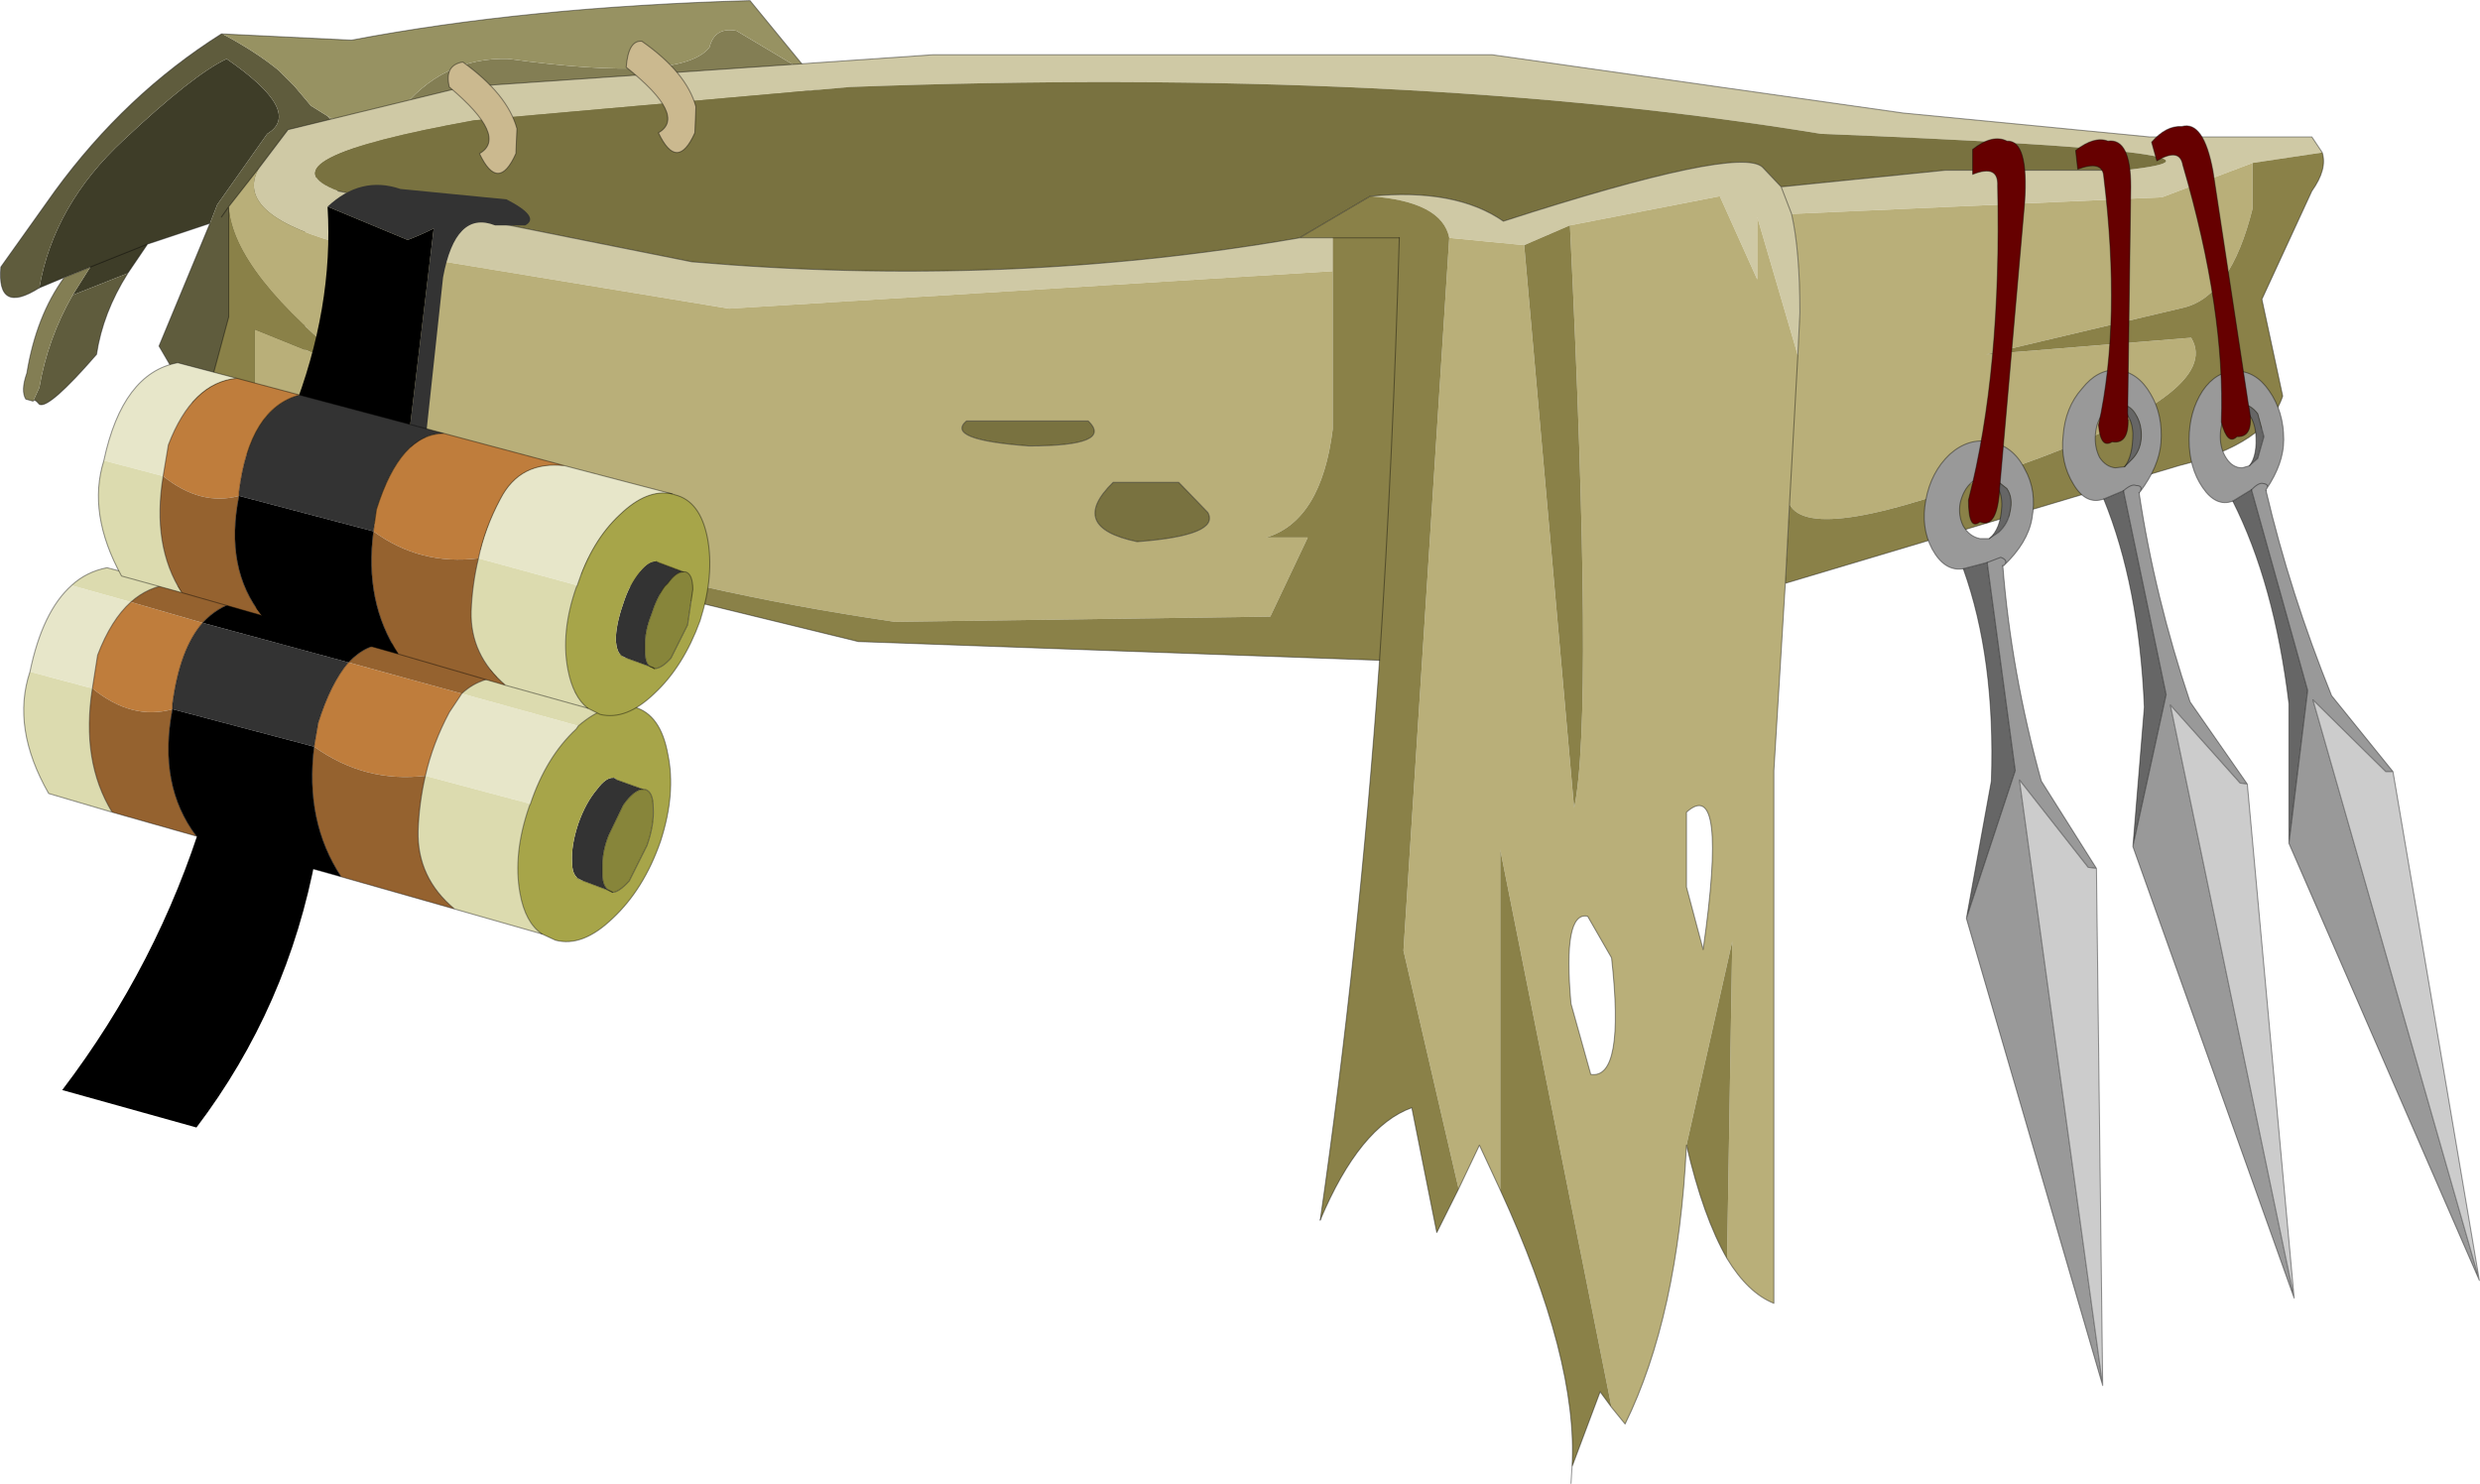 <?xml version="1.0" encoding="UTF-8"?>
<svg version="1.1" viewBox="0 0 119.17 71.3" xmlns="http://www.w3.org/2000/svg" xmlns:cc="http://creativecommons.org/ns#" xmlns:dc="http://purl.org/dc/elements/1.1/" xmlns:rdf="http://www.w3.org/1999/02/22-rdf-syntax-ns#" xmlns:xlink="http://www.w3.org/1999/xlink">
<g transform="translate(-215.36 -164.82)">
<use transform="translate(215.4,164.85)" width="119.1" height="71.25" xlink:href="#a"/>
</g>
<defs>
<g id="a" transform="translate(-215.4,-164.85)">
<path d="m224.8 219-6.45-1.8q4.6-6.05 6.8-13.2l5.4 1.9q-1.35 7.3-5.75 13.1" fill-rule="evenodd"/>
<path d="m219.7 177.65-1.25 0.5-1.2 0.5q0.7-4 4.05-7.1 3.35-3.15 4.95-3.9 3.7 2.55 1.95 3.6l-2.4 3.4-0.35 0.9-3 1-2.75 1.1 2.75-1.1-0.95 1.4-2.65 1.05 0.85-1.35" fill="#3e3d28" fill-rule="evenodd"/>
<path d="m225.45 175.55 0.35-0.9 2.4-3.4q1.75-1.05-1.95-3.6-1.6 0.75-4.95 3.9-3.35 3.1-4.05 7.1-2.05 1.3-1.85-1l2.6-3.65q3.4-4.65 8-7.55h0.05q1.6 0.85 2.7 1.75l0.75 0.75 0.8 0.95 0.8 0.5 2.15 2.45-3.25 0.6v11.6l-4.2 1.2-2.8-4.8 2.45-5.9m-8.5 8.55 0.3-0.65q0.4-2.35 1.6-4.45l2.65-1.05q-1.2 1.9-1.5 3.9-2.3 2.65-2.75 2.4-0.25-0.3-0.3-0.15" fill="#5f5c3d" fill-rule="evenodd"/>
<path d="m218.45 178.15 1.25-0.5-0.85 1.35q-1.2 2.1-1.6 4.45l-0.3 0.65-0.35-0.1q-0.25-0.4 0.05-1.25 0.45-2.75 1.8-4.6m35.9-9.7 0.55 0.6-21.65 3.8-2.15-2.45q1.9 1.1 3.4-0.15 2.1-2.7 5.3-2.6 8.3 1.15 9.65-0.55 0.25-1 1.3-0.8l3.6 2.15" fill="#837e54" fill-rule="evenodd"/>
<path d="m226.05 166.45 6.2 0.3q8.4-1.6 19.15-1.9l2.95 3.6-3.6-2.15q-1.05-0.2-1.3 0.8-1.35 1.7-9.65 0.55-3.2-0.1-5.3 2.6-1.5 1.25-3.4 0.15l-0.8-0.5-0.8-0.95-0.75-0.75q-1.1-0.9-2.7-1.75" fill="#979262" fill-rule="evenodd"/>
<path d="m226.05 166.45h-0.05q-4.6 2.9-8 7.55l-2.6 3.65q-0.2 2.3 1.85 1m37.1-10.2 0.55 0.6m-0.55-0.6-2.95-3.6q-10.75 0.3-19.15 1.9l-6.2-0.3" fill="none" stroke="#000" stroke-linecap="round" stroke-linejoin="round" stroke-opacity=".4" stroke-width=".05"/>
<path d="m218.45 178.15 4-1.6 3-1m-8.2 3.1 1.2-0.5q-1.35 1.85-1.8 4.6-0.3 0.85-0.05 1.25l0.35 0.1q0.05-0.15 0.3 0.15 0.45 0.25 2.75-2.4 0.3-2 1.5-3.9l0.95-1.4m32.45-7.5-21.65 3.8-3.25 0.6v11.6l-4.2 1.2-2.8-4.8 2.45-5.9" fill="none" stroke="#000" stroke-linecap="round" stroke-linejoin="round" stroke-opacity=".4" stroke-width=".05"/>
<path d="m227.8 172.9 1.4-1.85 8.4-2.05 22.6-1.55h26.85l19.75 2.8 11.85 1.15h7.8l0.5 0.75-3.35 0.5-4.35 1.65-17.8 0.8q0.4 1.75 0.4 4.75l-0.1 2.05-1.95-6.65v3l-1.8-4-7.2 1.4-2.2 0.95-3.6-0.35q-0.35-1.75-3.8-2 4.1-0.4 6.4 1.2 11.3-3.65 12.45-2.6l0.9 0.95 0.5 1.3-0.5-1.3 7.9-0.8h8.6q7.75-0.85-14.6-1.75-19.8-3.25-46.65-2.25l-18.05 1.6q-10.55 1.9-6.55 3.4l17 3.4q15.1 1.3 29.2-1.15h1.6v1.6l-29 1.8-18.2-3q-5.7-1.45-4.4-3.75" fill="#cfc9a5" fill-rule="evenodd"/>
<path d="m301.15 192.85-0.55 9v25.6q-1.25-0.5-2.25-2.15l0.25-15.25-2.2 9.8q-0.4 8.2-2.95 13.4l-0.65-0.8-5.35-26.8v16.35l-1-2.15-1 2.1-2.65-11.45 2.2-34.25 3.6 0.35 2.4 27.05q0.95-4.45-0.2-28l7.2-1.4 1.8 4v-3l1.95 6.65 0.1-2.05q0-3-0.4-4.75l17.8-0.8 4.35-1.65v2.2q-1.05 4.2-3.3 4.75l-9.5 2.25 9.85-0.8q1.6 2.65-8.45 6.2-9.8 3.85-10.85 1.8l-0.2 3.8m-21.75-15v7.6q-0.55 4.4-3.2 5.2h2l-1.8 3.8-18.05 0.25q-19.4-2.85-30.75-10.05v-4l4.95 2q-6-4.7-6.2-7.9l1.45-1.85q-1.3 2.3 4.4 3.75l18.2 3 29-1.8m22.35 4.05-0.4 7.15 0.4-7.15m-32.9 6.1q-2.2 2.15 1.15 2.85 4-0.3 3.4-1.4l-1.4-1.45h-3.15m-1.2-2.95h-5.85q-1.05 0.9 3 1.2 4.1 0 2.85-1.2m29.55 25.4q1.2-8.4-0.8-6.6v3.6l0.8 3m-5.55-1.6q-1.2-0.25-0.8 4.2l0.95 3.4q1.65 0.25 1-5.6l-1.15-2" fill="#b9af79" fill-rule="evenodd"/>
<path d="m300.95 173.8-0.9-0.95q-1.15-1.05-12.45 2.6-2.3-1.6-6.4-1.2l-3.4 2q-14.1 2.45-29.2 1.15l-17-3.4q-4-1.5 6.55-3.4l18.05-1.6q26.85-1 46.65 2.25 22.35 0.9 14.6 1.75h-8.6l-7.9 0.8m-33.3 11.25q1.25 1.2-2.85 1.2-4.05-0.3-3-1.2h5.85m1.2 2.95h3.15l1.4 1.45q0.6 1.1-3.4 1.4-3.35-0.7-1.15-2.85" fill="#797240" fill-rule="evenodd"/>
<path d="m326.95 172.15q0.25 0.8-0.5 1.85l-2.4 5.2 1 4.65q-0.75 2.3-5 3.35l-18.9 5.65 0.2-3.8q1.05 2.05 10.85-1.8 10.05-3.55 8.45-6.2l-9.85 0.8 9.5-2.25q2.25-0.55 3.3-4.75v-2.2l3.35-0.5m-28.6 53.15q-1.15-2-1.95-5.45l2.2-9.8-0.25 15.25m-5.55 7.15-0.55-0.75-1.35 3.6q0.3-5.15-3.45-13.3v-16.35l5.35 26.8m-11.6-58.2q3.45 0.25 3.8 2l-2.2 34.25 2.65 11.45-1.05 2.1-1.2-6q-2.5 0.9-4.4 5.4 1.85-12.8 2.85-26.9l-25.05-0.9-25.4-6.2-6.2-4.4 1.35-5v-5.3q0.2 3.2 6.2 7.9l-4.95-2v4q11.35 7.2 30.75 10.05l18.05-0.25 1.8-3.8h-2q2.65-0.8 3.2-5.2v-9.2h-1.6l3.4-2m7.4 2.35 2.2-0.95q1.15 23.55 0.2 28l-2.4-27.05m-6-0.35q-0.3 10.45-0.95 20.3 0.65-9.85 0.95-20.3h-3.2 3.2" fill="#8a8148" fill-rule="evenodd"/>
<path d="m227.8 172.9 1.4-1.85 8.4-2.05 22.6-1.55h26.85l19.75 2.8 11.85 1.15h7.8l0.5 0.75q0.25 0.8-0.5 1.85l-2.4 5.2 1 4.65q-0.75 2.3-5 3.35l-18.9 5.65-0.55 9v25.6q-1.25-0.5-2.25-2.15-1.15-2-1.95-5.45-0.4 8.2-2.95 13.4l-0.65-0.8-0.55-0.75-1.35 3.6-0.05 0.8m10.9-54.2 0.1-2.05q0-3-0.4-4.75l-0.5-1.3-0.9-0.95q-1.15-1.05-12.45 2.6-2.3-1.6-6.4-1.2l-3.4 2q-14.1 2.45-29.2 1.15l-17-3.4m-5.25 0.75v5.3l-1.35 5 6.2 4.4 25.4 6.2 25.05 0.9m0.95-20.3h-3.2m-51.6-3.35-1.45 1.85-0.35 0.5m51.8 1h1.6m38.05-3.25h-8.6l-7.9 0.8m0.2 19.05 0.2-3.8 0.4-7.15m-32.9 6.1q-2.2 2.15 1.15 2.85 4-0.3 3.4-1.4l-1.4-1.45h-3.15m-1.2-2.95h-5.85q-1.05 0.9 3 1.2 4.1 0 2.85-1.2m29.55 25.4q1.2-8.4-0.8-6.6v3.6l0.8 3m-5.55-1.6q-1.2-0.25-0.8 4.2l0.95 3.4q1.65 0.25 1-5.6l-1.15-2m-12.85 14.6q1.9-4.5 4.4-5.4l1.2 6 1.05-2.1 1-2.1 1 2.15q3.75 8.15 3.45 13.3" fill="none" stroke="#000" stroke-linecap="round" stroke-linejoin="round" stroke-opacity=".4" stroke-width=".05"/>
<path d="m281.65 196.55q0.65-9.85 0.95-20.3m-0.95 20.3q-1 14.1-2.85 26.9" fill="none" stroke="#000" stroke-linecap="round" stroke-linejoin="round" stroke-opacity=".4" stroke-width=".05"/>
<path d="m237.6 167.8q2.15 1.55 2.6 3.2l-0.05 1.2q-0.85 1.9-1.75 0 1.4-0.8-1.45-3.2-0.25-1.05 0.65-1.2m11.15 3.4q-0.85 1.9-1.75 0 1.4-0.8-1.55-3.15 0.1-1.3 0.75-1.25 2.15 1.5 2.6 3.15l-0.05 1.25" fill="#cbb98f" fill-rule="evenodd"/>
<path d="m237.6 167.8q-0.9 0.15-0.65 1.2 2.85 2.4 1.45 3.2 0.9 1.9 1.75 0l0.05-1.2q-0.45-1.65-2.6-3.2" fill="none" stroke="#000" stroke-linecap="round" stroke-linejoin="round" stroke-opacity=".4" stroke-width=".05"/>
<path d="m248.75 171.2 0.05-1.25q-0.45-1.65-2.6-3.15-0.65-0.05-0.75 1.25 2.95 2.35 1.55 3.15 0.9 1.9 1.75 0" fill="none" stroke="#000" stroke-linecap="round" stroke-linejoin="round" stroke-opacity=".4" stroke-width=".05"/>
<path d="m218.8 192.95 2.85 0.8q-0.95 0.85-1.6 2.55l-0.25 1.6-3-0.8q0.6-2.9 2-4.15m17 9.15q0.35-1.55 1.15-3.05l0.6-0.9 5.6 1.55-0.1 0.15q-1.45 1.35-2.2 3.6l-5.05-1.35" fill="#e7e6c9" fill-rule="evenodd"/>
<path d="m223.55 192.9q-1.05 0.1-1.9 0.85l-2.85-0.8q0.7-0.65 1.7-0.85l3.05 0.8m-2.8 10.95-3.05-0.9q-1.8-3.15-0.9-5.85l3 0.8q-0.55 3.5 0.95 5.95m22.4-4.15-5.6-1.55q1-0.95 2.65-0.8l5.45 1.45q-1.15-0.25-2.5 0.9m-2.3 3.75-0.05 0.1q-0.8 2.3-0.45 4.2 0.25 1.4 1.05 1.95l-4.2-1.2q-1.8-1.5-1.75-3.75 0.05-1.35 0.35-2.65l5.05 1.35" fill="#dcdbaf" fill-rule="evenodd"/>
<path d="m223.65 198.9v-0.25q0.35-2.65 1.45-3.9l7 1.9q-0.85 1-1.45 2.9l-0.2 1.15-6.8-1.8m21.35 3.4 1.25 0.45q-0.35 0-0.8 0.55l-0.15 0.2-0.7 1.45q-0.3 0.75-0.3 1.45v0.4q0 0.6 0.3 0.8l-1.2-0.45-0.3-0.15q-0.25-0.2-0.25-0.75-0.05-0.8 0.3-1.85 0.35-1 0.9-1.65 0.45-0.6 0.8-0.55l0.15 0.1" fill="#333" fill-rule="evenodd"/>
<path d="m221.65 193.75 3.45 1q-1.1 1.25-1.45 3.9v0.25q-1.95 0.55-3.85-1l0.25-1.6q0.65-1.7 1.6-2.55m8.8 6.95 0.2-1.15q0.6-1.9 1.45-2.9l5.45 1.5-0.6 0.9q-0.8 1.5-1.15 3.05-2.9 0.35-5.35-1.4" fill="#bf7d3c" fill-rule="evenodd"/>
<path d="m221.65 193.75q0.85-0.75 1.9-0.85l3.15 0.85q-0.9 0.25-1.6 1l-3.45-1m-1.85 4.15q1.9 1.55 3.85 1-0.7 3.65 1.15 6.1l-4.05-1.15q-1.5-2.45-0.95-5.95m12.3-1.25q0.9-0.95 2-0.9l6.1 1.6q-1.65-0.15-2.65 0.8l-5.45-1.5m-1.65 4.05q2.45 1.75 5.35 1.4-0.3 1.3-0.35 2.65-0.05 2.25 1.75 3.75l-5.45-1.55q-1.75-2.65-1.3-6.25" fill="#95622f" fill-rule="evenodd"/>
<path d="m225.1 194.75q0.7-0.75 1.6-1l7.4 2q-1.1-0.05-2 0.9l-7-1.9m6.65 12.2-6.95-1.95q-1.85-2.45-1.15-6.1l6.8 1.8q-0.45 3.6 1.3 6.25" fill-rule="evenodd"/>
<path d="m243.15 199.7q1.35-1.15 2.5-0.9h0.2q1.25 0.35 1.6 2.25 0.4 1.9-0.35 4.2-0.8 2.3-2.3 3.7-1.45 1.4-2.75 1.05l-0.65-0.3q-0.8-0.55-1.05-1.95-0.35-1.9 0.45-4.2l0.05-0.1q0.75-2.25 2.2-3.6l0.1-0.15m1.85 2.6-0.1-0.1h-0.05q-0.35-0.05-0.8 0.55-0.55 0.65-0.9 1.65-0.35 1.05-0.3 1.85 0 0.55 0.25 0.75l0.15 0.1 0.15 0.05 1.2 0.45 0.2 0.1q0.3 0 0.8-0.55l0.85-1.7q0.35-1 0.3-1.8 0-0.8-0.4-0.9h-0.1l-1.25-0.45" fill="#a7a549" fill-rule="evenodd"/>
<path d="m246.25 202.75h0.1q0.4 0.1 0.4 0.9 0.05 0.8-0.3 1.8l-0.85 1.7q-0.5 0.55-0.8 0.55l-0.2-0.1q-0.3-0.2-0.3-0.8v-0.4q0-0.7 0.3-1.45l0.7-1.45 0.15-0.2q0.45-0.55 0.8-0.55" fill="#87853a" fill-rule="evenodd"/>
<path d="m244.8 207.7-0.2-0.1 0.2 0.1" fill="#8a8148" fill-rule="evenodd"/>
<path d="m221.65 193.75q0.85-0.75 1.9-0.85l-3.05-0.8q-1 0.2-1.7 0.85m6.3 1.8q0.7-0.75 1.6-1l-3.15-0.85m-1.9 0.85q-0.95 0.85-1.6 2.55l-0.25 1.6m3.85 1v-0.25q0.35-2.65 1.45-3.9m7 1.9q0.9-0.95 2-0.9l-7.4-2m-9.9 3.35q-0.9 2.7 0.9 5.85l3.05 0.9q-1.5-2.45-0.95-5.95m-3-0.8q0.6-2.9 2-4.15m13.3 3.7q-0.85 1-1.45 2.9l-0.2 1.15m5.35 1.4q0.35-1.55 1.15-3.05l0.6-0.9m8.1 0.65-5.45-1.45q-1.65-0.15-2.65 0.8m-1.75 3.95q-0.3 1.3-0.35 2.65-0.05 2.25 1.75 3.75l4.2 1.2m3.6-7.4 1.25 0.45m-1.65 4.85-1.2-0.45m1.45-4.95 0.15 0.1m-4.8-4.95-6.1-1.6m10.7 11.95-0.2-0.1m-1.5-0.6 0.3 0.15m-11.65-0.2 5.45 1.55m-12.4-3.5 6.95 1.95q-1.75-2.65-1.3-6.25m-6.8-1.8q-0.7 3.65 1.15 6.1l-4.05-1.15" fill="none" stroke="#000" stroke-linecap="round" stroke-linejoin="round" stroke-opacity=".4" stroke-width=".05"/>
<path d="m243.15 199.7q1.35-1.15 2.5-0.9m-4.8 4.65q0.75-2.25 2.2-3.6l0.1-0.15m-1.75 10q-0.8-0.55-1.05-1.95-0.35-1.9 0.45-4.2l0.05-0.1m0.55 6.25 0.65 0.3q1.3 0.35 2.75-1.05 1.5-1.4 2.3-3.7 0.75-2.3 0.35-4.2-0.35-1.9-1.6-2.25h-0.2m0.6 3.95h0.1q0.4 0.1 0.4 0.9 0.05 0.8-0.3 1.8l-0.85 1.7q-0.5 0.55-0.8 0.55l-0.2-0.1q-0.3-0.2-0.3-0.8v-0.4q0-0.7 0.3-1.45l0.7-1.45 0.15-0.2q0.45-0.55 0.8-0.55" fill="none" stroke="#000" stroke-linecap="round" stroke-linejoin="round" stroke-opacity=".4" stroke-width=".05"/>
<path d="m231.1 174.75 3.85 1.6q0.65-0.25 1.25-0.55l-1.25 10.45-5.55-1.55q2-5.1 1.7-9.95" fill-rule="evenodd"/>
<path d="m231.1 174.75q1.6-1.5 3.5-0.85l5.1 0.5q1.65 0.85 0.9 1.25h-1.45q-1.9-0.75-2.5 2.5l-0.9 8.35-0.8-0.25 1.25-10.45q-0.6 0.3-1.25 0.55l-3.85-1.6" fill="#333" fill-rule="evenodd"/>
<path d="m220.35 186.95q0.9-4.2 3.55-4.7l2.85 0.75q-2.15 0.2-3.3 3.2l-0.25 1.5-2.85-0.75m22.15 0.25 5.15 1.35q-1.2-0.25-2.5 1-1.35 1.25-2.05 3.4l-4.75-1.3q0.3-1.45 1.05-2.85 0.95-1.85 3.1-1.6" fill="#e7e6c9" fill-rule="evenodd"/>
<path d="m220.35 186.95 2.85 0.75q-0.55 3.35 0.9 5.6l-2.9-0.8q-1.65-3-0.85-5.55m23.25 11.9-3.95-1.1q-1.7-1.45-1.65-3.55 0.05-1.3 0.35-2.55l4.75 1.3-0.05 0.1q-0.75 2.15-0.4 3.95 0.25 1.3 0.95 1.85" fill="#dcdbaf" fill-rule="evenodd"/>
<path d="m229.75 183.8 6.95 1.85q-2.1 0-3.25 3.65l-0.15 1.05-6.45-1.7v-0.2q0.5-4 2.9-4.65m17.15 8 0.1 0.05 1.2 0.45q-0.35 0-0.75 0.55l-0.15 0.15q-0.4 0.55-0.65 1.35-0.3 0.75-0.3 1.4v0.35q0 0.6 0.25 0.75l-1.1-0.4-0.3-0.15q-0.2-0.15-0.25-0.7 0-0.75 0.35-1.75 0.3-0.95 0.8-1.55 0.45-0.55 0.8-0.5" fill="#333" fill-rule="evenodd"/>
<path d="m223.2 187.7 0.25-1.5q1.15-3 3.3-3.2l3 0.8q-2.4 0.65-2.9 4.65v0.2q-1.85 0.5-3.65-0.95m13.5-2.05 5.8 1.55q-2.15-0.25-3.1 1.6-0.75 1.4-1.05 2.85-2.8 0.35-5.05-1.3l0.15-1.05q1.15-3.65 3.25-3.65" fill="#bf7d3c" fill-rule="evenodd"/>
<path d="m239.65 197.75-5.15-1.5q-1.65-2.5-1.2-5.9 2.25 1.65 5.05 1.3-0.3 1.25-0.35 2.55-0.05 2.1 1.65 3.55m-11.7-3.35-3.85-1.1q-1.45-2.25-0.9-5.6 1.8 1.45 3.65 0.95-0.7 3.5 1.1 5.75" fill="#95622f" fill-rule="evenodd"/>
<path d="m234.5 196.25-6.55-1.85q-1.8-2.25-1.1-5.75l6.45 1.7q-0.45 3.4 1.2 5.9" fill-rule="evenodd"/>
<path d="m247.65 188.55 0.15 0.05q1.2 0.3 1.55 2.05 0.35 1.8-0.35 4-0.8 2.2-2.2 3.5-1.35 1.3-2.6 1l-0.6-0.3q-0.7-0.55-0.95-1.85-0.35-1.8 0.4-3.95l0.05-0.1q0.7-2.15 2.05-3.4 1.3-1.25 2.5-1m-0.75 3.25q-0.35-0.05-0.8 0.5-0.5 0.6-0.8 1.55-0.35 1-0.35 1.75 0.05 0.55 0.25 0.7l0.15 0.1 0.15 0.05 1.1 0.4 0.15 0.05 0.05 0.05q0.35 0 0.8-0.5l0.8-1.6 0.25-1.7q0-0.75-0.35-0.85h-0.1l-1.2-0.45-0.1-0.05" fill="#a7a549" fill-rule="evenodd"/>
<path d="m246.6 196.85q-0.25-0.15-0.25-0.75v-0.35q0-0.65 0.3-1.4 0.25-0.8 0.65-1.35l0.15-0.15q0.4-0.55 0.75-0.55h0.1q0.35 0.1 0.35 0.85l-0.25 1.7-0.8 1.6q-0.45 0.5-0.8 0.5l-0.2-0.1" fill="#87853a" fill-rule="evenodd"/>
<path d="m246.8 196.95-0.05-0.05-0.15-0.05 0.2 0.1" fill="#8a8148" fill-rule="evenodd"/>
<path d="m226.75 183-2.85-0.75q-2.65 0.5-3.55 4.7m2.85 0.75 0.25-1.5q1.15-3 3.3-3.2l3 0.8 6.95 1.85 5.8 1.55 5.15 1.35m-4.05 10.3-3.95-1.1-5.15-1.5-6.55-1.85-3.85-1.1-2.9-0.8q-1.65-3-0.85-5.55m6.5 1.7v-0.2q0.5-4 2.9-4.65m3.55 6.55 0.15-1.05q1.15-3.65 3.25-3.65m-12.6 7.65q-1.45-2.25-0.9-5.6m4.75 6.7q-1.8-2.25-1.1-5.75m11.5 3q0.3-1.45 1.05-2.85 0.95-1.85 3.1-1.6m-4.15 4.45q-0.3 1.25-0.35 2.55-0.05 2.1 1.65 3.55m7.35-5.9-0.1-0.05m-1.7 4.5 0.3 0.15 1.1 0.4 0.2 0.1m1.4-4.65-1.2-0.45m-12.5 4.4q-1.65-2.5-1.2-5.9" fill="none" stroke="#000" stroke-linecap="round" stroke-linejoin="round" stroke-opacity=".4" stroke-width=".05"/>
<path d="m247.65 188.55 0.15 0.05q1.2 0.3 1.55 2.05 0.35 1.8-0.35 4-0.8 2.2-2.2 3.5-1.35 1.3-2.6 1l-0.6-0.3q-0.7-0.55-0.95-1.85-0.35-1.8 0.4-3.95l0.05-0.1q0.7-2.15 2.05-3.4 1.3-1.25 2.5-1m-1.05 8.3q-0.25-0.15-0.25-0.75v-0.35q0-0.65 0.3-1.4 0.25-0.8 0.65-1.35l0.15-0.15q0.4-0.55 0.75-0.55h0.1q0.35 0.1 0.35 0.85l-0.25 1.7-0.8 1.6q-0.45 0.5-0.8 0.5l-0.05-0.05-0.15-0.05" fill="none" stroke="#000" stroke-linecap="round" stroke-linejoin="round" stroke-opacity=".4" stroke-width=".05"/>
<path d="m310.55 187.75q-0.2 0.05-0.45 0.25-0.4 0.35-0.55 1-0.1 0.6 0.15 1.1 0.3 0.5 0.8 0.6h0.45l0.45-0.3q0.45-0.4 0.55-1 0.15-0.65-0.15-1.1l-0.75-0.6-0.5 0.05m-0.85 4.4q-0.9 0.15-1.5-0.95-0.55-1.05-0.3-2.35 0.25-1.35 1.15-2.2 0.9-0.8 1.95-0.6 1.1 0.2 1.65 1.3 0.6 1.05 0.35 2.4-0.2 1.15-1.35 2.25h-0.05q0.4 5.1 1.85 10.35l2.65 4.2-0.4-0.05-3.3-4.2 4 29.1-6.55-22.45 2.35-7.1-1.35-10-1.15 0.3m1.95-0.15q0.25-0.25-0.15-0.4l-0.65 0.25 0.65-0.25q0.4 0.15 0.15 0.4" fill="#999" fill-rule="evenodd"/>
<path d="m310.55 187.75 0.5-0.05 0.75 0.6q0.3 0.45 0.15 1.1-0.1 0.6-0.55 1l-0.45 0.3q0.55-0.45 0.6-1.55 0.05-1.15-1-1.4m-0.7 21.2 1.2-6.6q0.2-5.9-1.35-10.2l1.15-0.3 1.35 10-2.35 7.1" fill="#666" fill-rule="evenodd"/>
<path d="m316.1 206.55 0.3 24.85-4-29.1 3.3 4.2 0.4 0.05" fill="#ccc" fill-rule="evenodd"/>
<path d="m310.95 190.7h-0.45q-0.5-0.1-0.8-0.6-0.25-0.5-0.15-1.1 0.15-0.65 0.55-1 0.25-0.2 0.45-0.25l0.5-0.05 0.75 0.6q0.3 0.45 0.15 1.1-0.1 0.6-0.55 1l-0.45 0.3m-1.25 1.45q-0.9 0.15-1.5-0.95-0.55-1.05-0.3-2.35 0.25-1.35 1.15-2.2 0.9-0.8 1.95-0.6 1.1 0.2 1.65 1.3 0.6 1.05 0.35 2.4-0.2 1.15-1.35 2.25h-0.05m-1.9 0.15 1.15-0.3 0.65-0.25q0.4 0.15 0.15 0.4" fill="none" stroke="#000" stroke-linecap="round" stroke-linejoin="round" stroke-opacity=".4" stroke-width=".05"/>
<path d="m310.95 190.7q0.55-0.45 0.6-1.55 0.05-1.15-1-1.4m1.05 4.25q0.4 5.1 1.85 10.35l2.65 4.2 0.3 24.85-6.55-22.45 1.2-6.6q0.2-5.9-1.35-10.2m6.7 39.25-4-29.1 3.3 4.2 0.4 0.05m-5.25-14.7 1.35 10-2.35 7.1" fill="none" stroke="#000" stroke-linecap="round" stroke-linejoin="round" stroke-opacity=".4" stroke-width=".05"/>
<path d="m316.45 188.8q-0.85 0.3-1.45-0.7-0.65-1.05-0.5-2.35 0.1-1.35 0.9-2.25 0.75-0.95 1.7-0.9 1 0.1 1.6 1.15 0.6 1 0.5 2.35-0.1 1.15-1 2.35l-0.05 0.05q0.75 5 2.45 10.05l2.75 3.95-0.35-0.05-3.35-3.75 5.95 28.5-7.75-21.7 1.6-7.3-2.05-9.8-0.95 0.4m1.75-0.35q0.15-0.3-0.2-0.3-0.2-0.1-0.6 0.25 0.4-0.35 0.6-0.25 0.35 0 0.2 0.3m-1.4-4.1q-0.2 0.1-0.35 0.3-0.35 0.4-0.4 1.05-0.05 0.6 0.2 1.1 0.3 0.45 0.75 0.5l0.45-0.05 0.35-0.35q0.4-0.4 0.45-1 0.05-0.65-0.25-1.15-0.25-0.45-0.7-0.5l-0.5 0.1" fill="#999" fill-rule="evenodd"/>
<path d="m317.85 205.5 0.55-6.7q-0.25-5.85-1.95-10l0.95-0.4 2.05 9.8-1.6 7.3m-1.05-21.15 0.5-0.1q0.45 0.05 0.7 0.5 0.3 0.5 0.25 1.15-0.05 0.6-0.45 1l-0.35 0.35q0.4-0.5 0.4-1.6-0.05-1.15-1.05-1.3" fill="#666" fill-rule="evenodd"/>
<path d="m323.35 202.5 2.25 24.7-5.95-28.5 3.35 3.75 0.35 0.05" fill="#ccc" fill-rule="evenodd"/>
<path d="m316.45 188.8q-0.85 0.3-1.45-0.7-0.65-1.05-0.5-2.35 0.1-1.35 0.9-2.25 0.75-0.95 1.7-0.9 1 0.1 1.6 1.15 0.6 1 0.5 2.35-0.1 1.15-1 2.35l-0.05 0.05m-1.7 0.3 0.95-0.4q0.4-0.35 0.6-0.25 0.35 0 0.2 0.3m-0.75-1.2-0.45 0.05q-0.45-0.05-0.75-0.5-0.25-0.5-0.2-1.1 0.05-0.65 0.4-1.05 0.15-0.2 0.35-0.3l0.5-0.1q0.45 0.05 0.7 0.5 0.3 0.5 0.25 1.15-0.05 0.6-0.45 1l-0.35 0.35" fill="none" stroke="#000" stroke-linecap="round" stroke-linejoin="round" stroke-opacity=".4" stroke-width=".05"/>
<path d="m318.15 188.5q0.75 5 2.45 10.05l2.75 3.95 2.25 24.7-7.75-21.7 0.55-6.7q-0.25-5.85-1.95-10m1-1.55q0.4-0.5 0.4-1.6-0.05-1.15-1.05-1.3m8.8 42.85-5.95-28.5 3.35 3.75 0.35 0.05m-5.95-14.1 2.05 9.8-1.6 7.3" fill="none" stroke="#000" stroke-linecap="round" stroke-linejoin="round" stroke-opacity=".4" stroke-width=".05"/>
<path d="m322.7 184.4-0.35 0.3q-0.3 0.45-0.3 1.1 0 0.6 0.3 1.05t0.75 0.45l0.35-0.1 0.4-0.35 0.3-1.05-0.3-1.1q-0.35-0.45-0.75-0.45-0.25 0-0.4 0.15m-0.05 4.5q-0.8 0.3-1.45-0.65t-0.65-2.3 0.65-2.35q0.65-0.95 1.6-0.95t1.6 0.95q0.7 1 0.7 2.35 0 1.15-0.85 2.4v0.05q1.15 4.9 3.15 9.85l2.95 3.65h-0.35l-3.5-3.45 8 27.9-9.15-21 0.9-7.35-2.7-9.65-0.9 0.55m1.6-0.55q0.2-0.25-0.15-0.3-0.2-0.05-0.55 0.3 0.35-0.35 0.55-0.3 0.35 0.05 0.15 0.3" fill="#999" fill-rule="evenodd"/>
<path d="m322.7 184.4q0.15-0.15 0.4-0.15 0.4 0 0.75 0.45l0.3 1.1-0.3 1.05-0.4 0.35q0.4-0.5 0.3-1.6-0.15-1.15-1.05-1.2m2.65 20.95v-6.7q-0.7-5.8-2.7-9.75l0.9-0.55 2.7 9.65-0.9 7.35" fill="#666" fill-rule="evenodd"/>
<path d="m330.35 201.9 4.15 24.45-8-27.9 3.5 3.45h0.35" fill="#ccc" fill-rule="evenodd"/>
<path d="m323.45 187.2-0.35 0.1q-0.45 0-0.75-0.45t-0.3-1.05q0-0.65 0.3-1.1l0.35-0.3q0.15-0.15 0.4-0.15 0.4 0 0.75 0.45l0.3 1.1-0.3 1.05-0.4 0.35m-0.8 1.7q-0.8 0.3-1.45-0.65t-0.65-2.3 0.65-2.35q0.65-0.95 1.6-0.95t1.6 0.95q0.7 1 0.7 2.35 0 1.15-0.85 2.4v0.05m-1.6 0.5 0.9-0.55q0.35-0.35 0.55-0.3 0.35 0.05 0.15 0.3" fill="none" stroke="#000" stroke-linecap="round" stroke-linejoin="round" stroke-opacity=".4" stroke-width=".05"/>
<path d="m323.45 187.2q0.4-0.5 0.3-1.6-0.15-1.15-1.05-1.2m1.55 4q1.15 4.9 3.15 9.85l2.95 3.65 4.15 24.45-9.15-21v-6.7q-0.7-5.8-2.7-9.75m11.85 37.45-8-27.9 3.5 3.45h0.35m-6.8-13.55 2.7 9.65-0.9 7.35" fill="none" stroke="#000" stroke-linecap="round" stroke-linejoin="round" stroke-opacity=".4" stroke-width=".05"/>
<path d="m311.35 173.75q0.05-1.05-1.2-0.55v-1.2q0.95-0.75 1.65-0.4 1.05-0.05 0.85 2.95l-1.2 13.7q-0.1 2-0.95 1.65-0.55 0.45-0.55-1.05 1.6-6.2 1.4-15.1" fill="#600" fill-rule="evenodd"/>
<path d="m311.35 173.75q0.2 8.9-1.4 15.1 0 1.5 0.55 1.05 0.85 0.35 0.95-1.65l1.2-13.7q0.2-3-0.85-2.95-0.7-0.35-1.65 0.4v1.2q1.25-0.5 1.2 0.55z" fill="none" stroke="#000" stroke-linecap="round" stroke-linejoin="round" stroke-opacity=".4" stroke-width=".05"/>
<path d="m316.45 173.3q-0.05-0.8-1.25-0.35l-0.1-0.9q0.9-0.7 1.55-0.45 1.1-0.15 1.1 2.2l-0.15 10.85q0.15 1.55-0.75 1.4-0.55 0.35-0.65-0.8 1.1-5 0.25-11.95" fill="#600" fill-rule="evenodd"/>
<path d="m316.45 173.3q0.85 6.95-0.25 11.95 0.1 1.15 0.65 0.8 0.9 0.15 0.75-1.4l0.15-10.85q0-2.35-1.1-2.2-0.65-0.25-1.55 0.45l0.1 0.9q1.2-0.45 1.25 0.35z" fill="none" stroke="#000" stroke-linecap="round" stroke-linejoin="round" stroke-opacity=".4" stroke-width=".05"/>
<path d="m320.25 172.75q-0.15-0.85-1.25-0.2l-0.25-0.9q0.7-0.8 1.45-0.75 1.05-0.3 1.5 2.15l1.7 11.2q0.35 1.6-0.55 1.55-0.45 0.45-0.75-0.7 0.2-5.35-1.85-12.35" fill="#600" fill-rule="evenodd"/>
<path d="m320.25 172.75q2.05 7 1.85 12.35 0.3 1.15 0.75 0.7 0.9 0.05 0.55-1.55l-1.7-11.2q-0.45-2.45-1.5-2.15-0.75-0.05-1.45 0.75l0.25 0.9q1.1-0.65 1.25 0.2z" fill="none" stroke="#000" stroke-linecap="round" stroke-linejoin="round" stroke-opacity=".4" stroke-width=".05"/>
</g>
</defs>
</svg>
